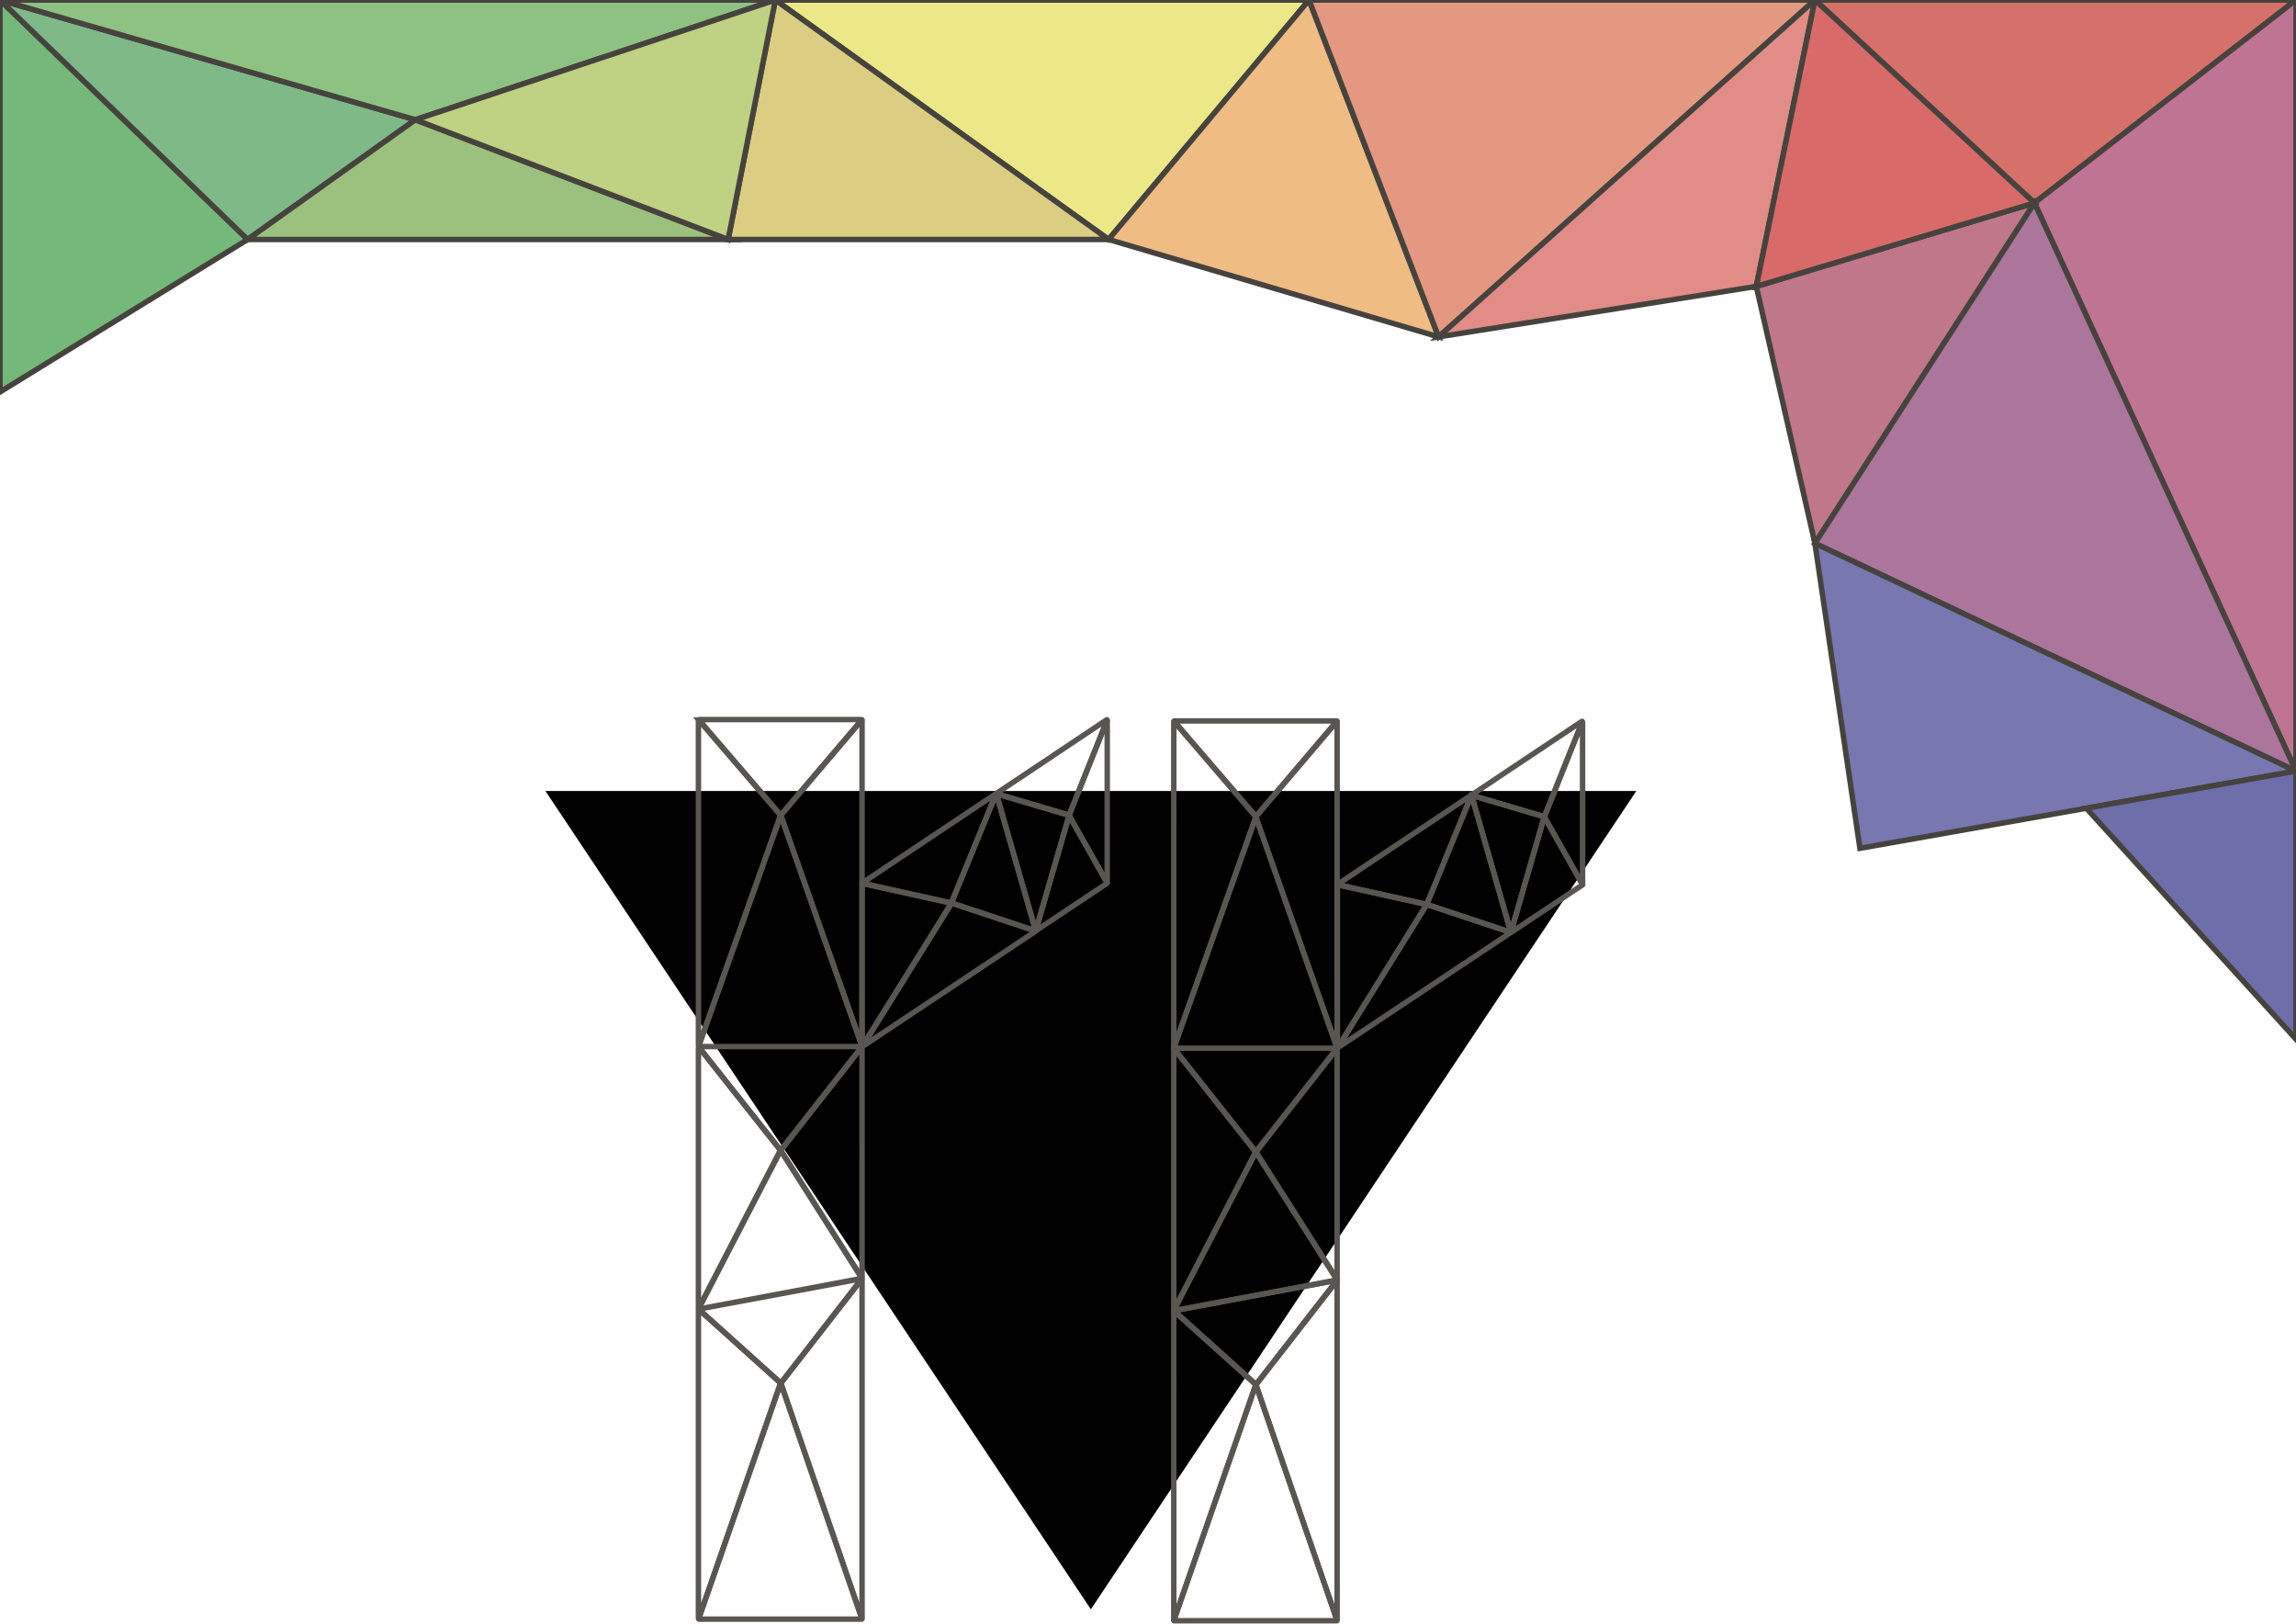 <svg class="main-menu__logo-img" xmlns="http://www.w3.org/2000/svg" viewBox="0 0 841.9 595.3"><path class="logo-bg" d="M200 290H600l-200 300z"></path><g class="rr" fill="transparent" stroke="#595651" stroke-width="2" stroke-miterlimit="10"><path d="M256.3 264l29.9 34.8h.2L316 264c.1-.1 0-.2-.1-.2h-59.5c-.1 0-.2.1-.1.2z"/><path d="M286.2 298.9l-29.9 84.2c0 .1-.2.1-.2 0v-119c0-.1.1-.1.2-.1l29.9 34.8v.1zM286.3 298.9l29.6 84.2c0 .1.2.1.2 0v-119c0-.1-.1-.1-.2-.1l-29.6 34.8v.1z"/><path d="M256.3 383.7H316c.1 0 .1-.1.1-.1l-29.7-84.4c0-.1-.2-.1-.2 0l-30 84.4c0 .1 0 .1.1.1zM256.3 383.9l29.9 37.8c0 .1.1.1.2 0l29.6-37.8c.1-.1 0-.2-.1-.2h-59.5c-.1 0-.2.1-.1.2z"/><path d="M286.3 421.8l29.6 46.6c.1.1.2 0 .2-.1V384c0-.1-.1-.1-.2-.1l-29.6 37.7v.2zM286.2 421.7L256.3 384c-.1-.1-.2 0-.2.1v95.5c0 .1.1.1.2 0l29.9-57.7v-.2z"/><path d="M256.3 479.9l59.6-11.2c.1 0 .1-.1.1-.2l-29.7-46.7c0-.1-.1-.1-.2 0l-29.9 57.8c0 .2.1.3.1.3zM256.3 480.1l29.9 26.9h.2l29.6-38c.1-.1 0-.2-.1-.2l-59.5 11.1c-.1 0-.2.1-.1.2z"/><path d="M286.2 507.1l-29.9 86c0 .1-.2.1-.2 0V480.2c0-.1.1-.1.2-.1l29.9 26.9v.1zM286.3 507.1l29.6 86c0 .1.2.1.2 0V469c0-.1-.1-.1-.2-.1l-29.6 38.2c0-.1 0-.1 0 0z"/><path d="M286.2 507.3l-30 86.2c0 .1 0 .1.1.1H316c.1 0 .1-.1.1-.1l-29.7-86.2c-.1-.1-.2-.1-.2 0zM316.2 323.8l32.5 7.2c.1 0 .1.1.1.2l-32.5 52.2c-.1.1-.2 0-.2-.1v-59.5h.1z"/><path d="M348.9 331l16.2-39.7c0-.1-.1-.2-.2-.1l-48.7 32.5c-.1.1-.1.2 0 .2l32.5 7.2c.1-.1.2-.1.2-.1zM349 331.1l30.6 10.2c.1 0 .1.1 0 .2l-63.1 42c-.1.1-.2 0-.1-.1l32.5-52.2c0-.1 0-.1.1-.1z"/><path d="M348.9 330.9l16.3-39.7c0-.1.2-.1.2 0l14.3 49.9c0 .1-.1.2-.1.1L349 331.1c-.1 0-.1-.1-.1-.2zM365.5 290.8l40.3-26.9c.1-.1.2 0 .2.1l-13.9 34.7-.1.1-26.4-7.8c-.2 0-.2-.1-.1-.2z"/><path d="M392 299l-12.1 42c0 .1-.2.1-.2 0l-14.3-49.8c0-.1.1-.2.1-.1l26.4 7.8c.1 0 .1 0 .1.1zM392 298.9l13.8 24.5c.1.1.2.1.2-.1v-59c0-.1-.2-.1-.2 0L392 298.9z"/><path d="M392 299.1L379.8 341c0 .1.1.2.2.1l26-17.3s.1-.1 0-.1l-13.9-24.6c0-.1-.1-.1-.1 0z"/><path d="M430.5 264.5l29.9 34.8h.2l29.6-34.8c.1-.1 0-.2-.1-.2h-59.5c-.1 0-.1.1-.1.2z"/><path d="M460.5 299.5l-29.9 84.2c0 .1-.2.1-.2 0V264.6c0-.1.1-.1.2-.1l29.9 34.8v.2zM460.5 299.5l29.6 84.2c0 .1.2.1.2 0V264.6c0-.1-.1-.1-.2-.1l-29.6 34.8v.2z"/><path d="M430.5 384.3h59.7c.1 0 .1-.1.1-.1l-29.7-84.4c0-.1-.2-.1-.2 0l-30 84.4.1.1zM430.5 384.5l29.9 37.8c0 .1.1.1.2 0l29.6-37.8c.1-.1 0-.2-.1-.2h-59.5c-.1 0-.1.1-.1.2z"/><path d="M460.5 422.4l29.6 46.6c.1.1.2 0 .2-.1v-84.3c0-.1-.1-.1-.2-.1l-29.6 37.7v.2zM460.5 422.3l-29.9-37.8c-.1-.1-.2 0-.2.1v95.5c0 .1.1.1.2 0l29.9-57.7v-.1z"/><path d="M430.6 480.5l59.6-11.2c.1 0 .1-.1.1-.2l-29.7-46.7c0-.1-.1-.1-.2 0l-29.9 57.8c-.1.2 0 .3.1.3z"/><path d="M430.5 480.7l29.9 26.9h.2l29.6-38c.1-.1 0-.2-.1-.2l-59.5 11.1c-.1 0-.1.1-.1.2z"/><path d="M460.5 507.6l-29.9 86c0 .1-.2.1-.2 0V480.7c0-.1.1-.1.2-.1l29.9 26.9v.1zM460.5 507.6l29.6 86c0 .1.2.1.2 0v-124c0-.1-.1-.1-.2-.1l-29.6 38.1z"/><path d="M460.4 507.9l-30 86.2c0 .1 0 .1.1.1h59.7c.1 0 .1-.1.1-.1l-29.7-86.2c0-.1-.2-.1-.2 0zM490.5 324.3l32.5 7.2c.1 0 .1.1.1.2L490.6 384c-.1.1-.2 0-.2-.1v-59.5s0-.1.1-.1z"/><path d="M523.2 331.5l16.2-39.7c0-.1-.1-.2-.2-.1l-48.7 32.5c-.1.1-.1.2 0 .2l32.5 7.2c.1 0 .2 0 .2-.1zM523.2 331.6l30.6 10.2c.1 0 .1.1 0 .2l-63.1 42c-.1.1-.2 0-.1-.1l32.5-52.2c0-.1.1-.1.1-.1z"/><path d="M523.2 331.5l16.3-39.7c0-.1.2-.1.2 0l14.3 49.9c0 .1-.1.2-.1.1l-30.6-10.2c-.1 0-.1 0-.1-.1zM539.7 291.4l40.3-26.9c.1-.1.2 0 .2.1l-13.9 34.7-.1.1-26.4-7.8c-.1 0-.1-.1-.1-.2z"/><path d="M566.2 299.5l-12.1 42c0 .1-.2.1-.2 0l-14.3-49.8c0-.1.1-.2.1-.1l26.4 7.8c.1 0 .2.1.1.1zM566.3 299.5l13.8 24.5c.1.1.2.1.2-.1v-59c0-.1-.2-.1-.2 0l-13.8 34.6c0-.1 0-.1 0 0z"/><path d="M566.2 299.7l-12.1 41.9c0 .1.1.2.2.1l26-17.3s.1-.1 0-.1l-13.9-24.6c0-.1-.2-.1-.2 0z"/></g><g stroke="#46433E" stroke-width="2" stroke-miterlimit="10"><path fill="#74B87A" d="M0 0l90.8 87.8L0 143.7z"/><path fill="none" d="M152.3 43.9L267 87.8 284.3 0z"/><path fill="#ECE888" d="M284.3 0H480l-73.5 87.8z"/><path fill="#DBCE82" d="M267 87.8h139.5L284.3 0z"/><path fill="#EFBC84" d="M406.5 87.8l121 35.7L480 0z"/><path fill="#E49881" d="M480 0h185.5l-138 123.5z"/><path fill="#7EB987" d="M90.8 87.8L0 0l152.3 43.9z"/><path fill="none" d="M665.5 0L746 74.4 644 105z"/><path fill="#E18C86" d="M527.5 123.5L644 105 665.5 0z"/><path fill="#BF7789" d="M746 74.4L644 105l21.5 94.2z"/><path fill="#D6706B" d="M665.5 0h176.4L746 74.4z"/><path fill="#C07494" d="M746 74.4l95.9 208.3V0z"/><path fill="#AC759B" d="M665.5 199.2l176.4 83.5L746 74.4z"/><path fill="#7877AF" d="M665.5 199.2L682 311l159.9-28.3z"/><path fill="#6D6EAA" d="M765 296.3l76.9 84.7v-98.3z"/><path fill="#9CC07D" d="M90.8 87.8H267L152.3 43.9z"/><path fill="#8DC282" d="M0 0l152.3 43.9L284.3 0z"/><path fill="#BFD182" d="M284.3 0l-132 43.9L267 87.8z"/><path fill="#D96A6A" d="M665.5 0L644 105l102-30.6z"/></g></svg>